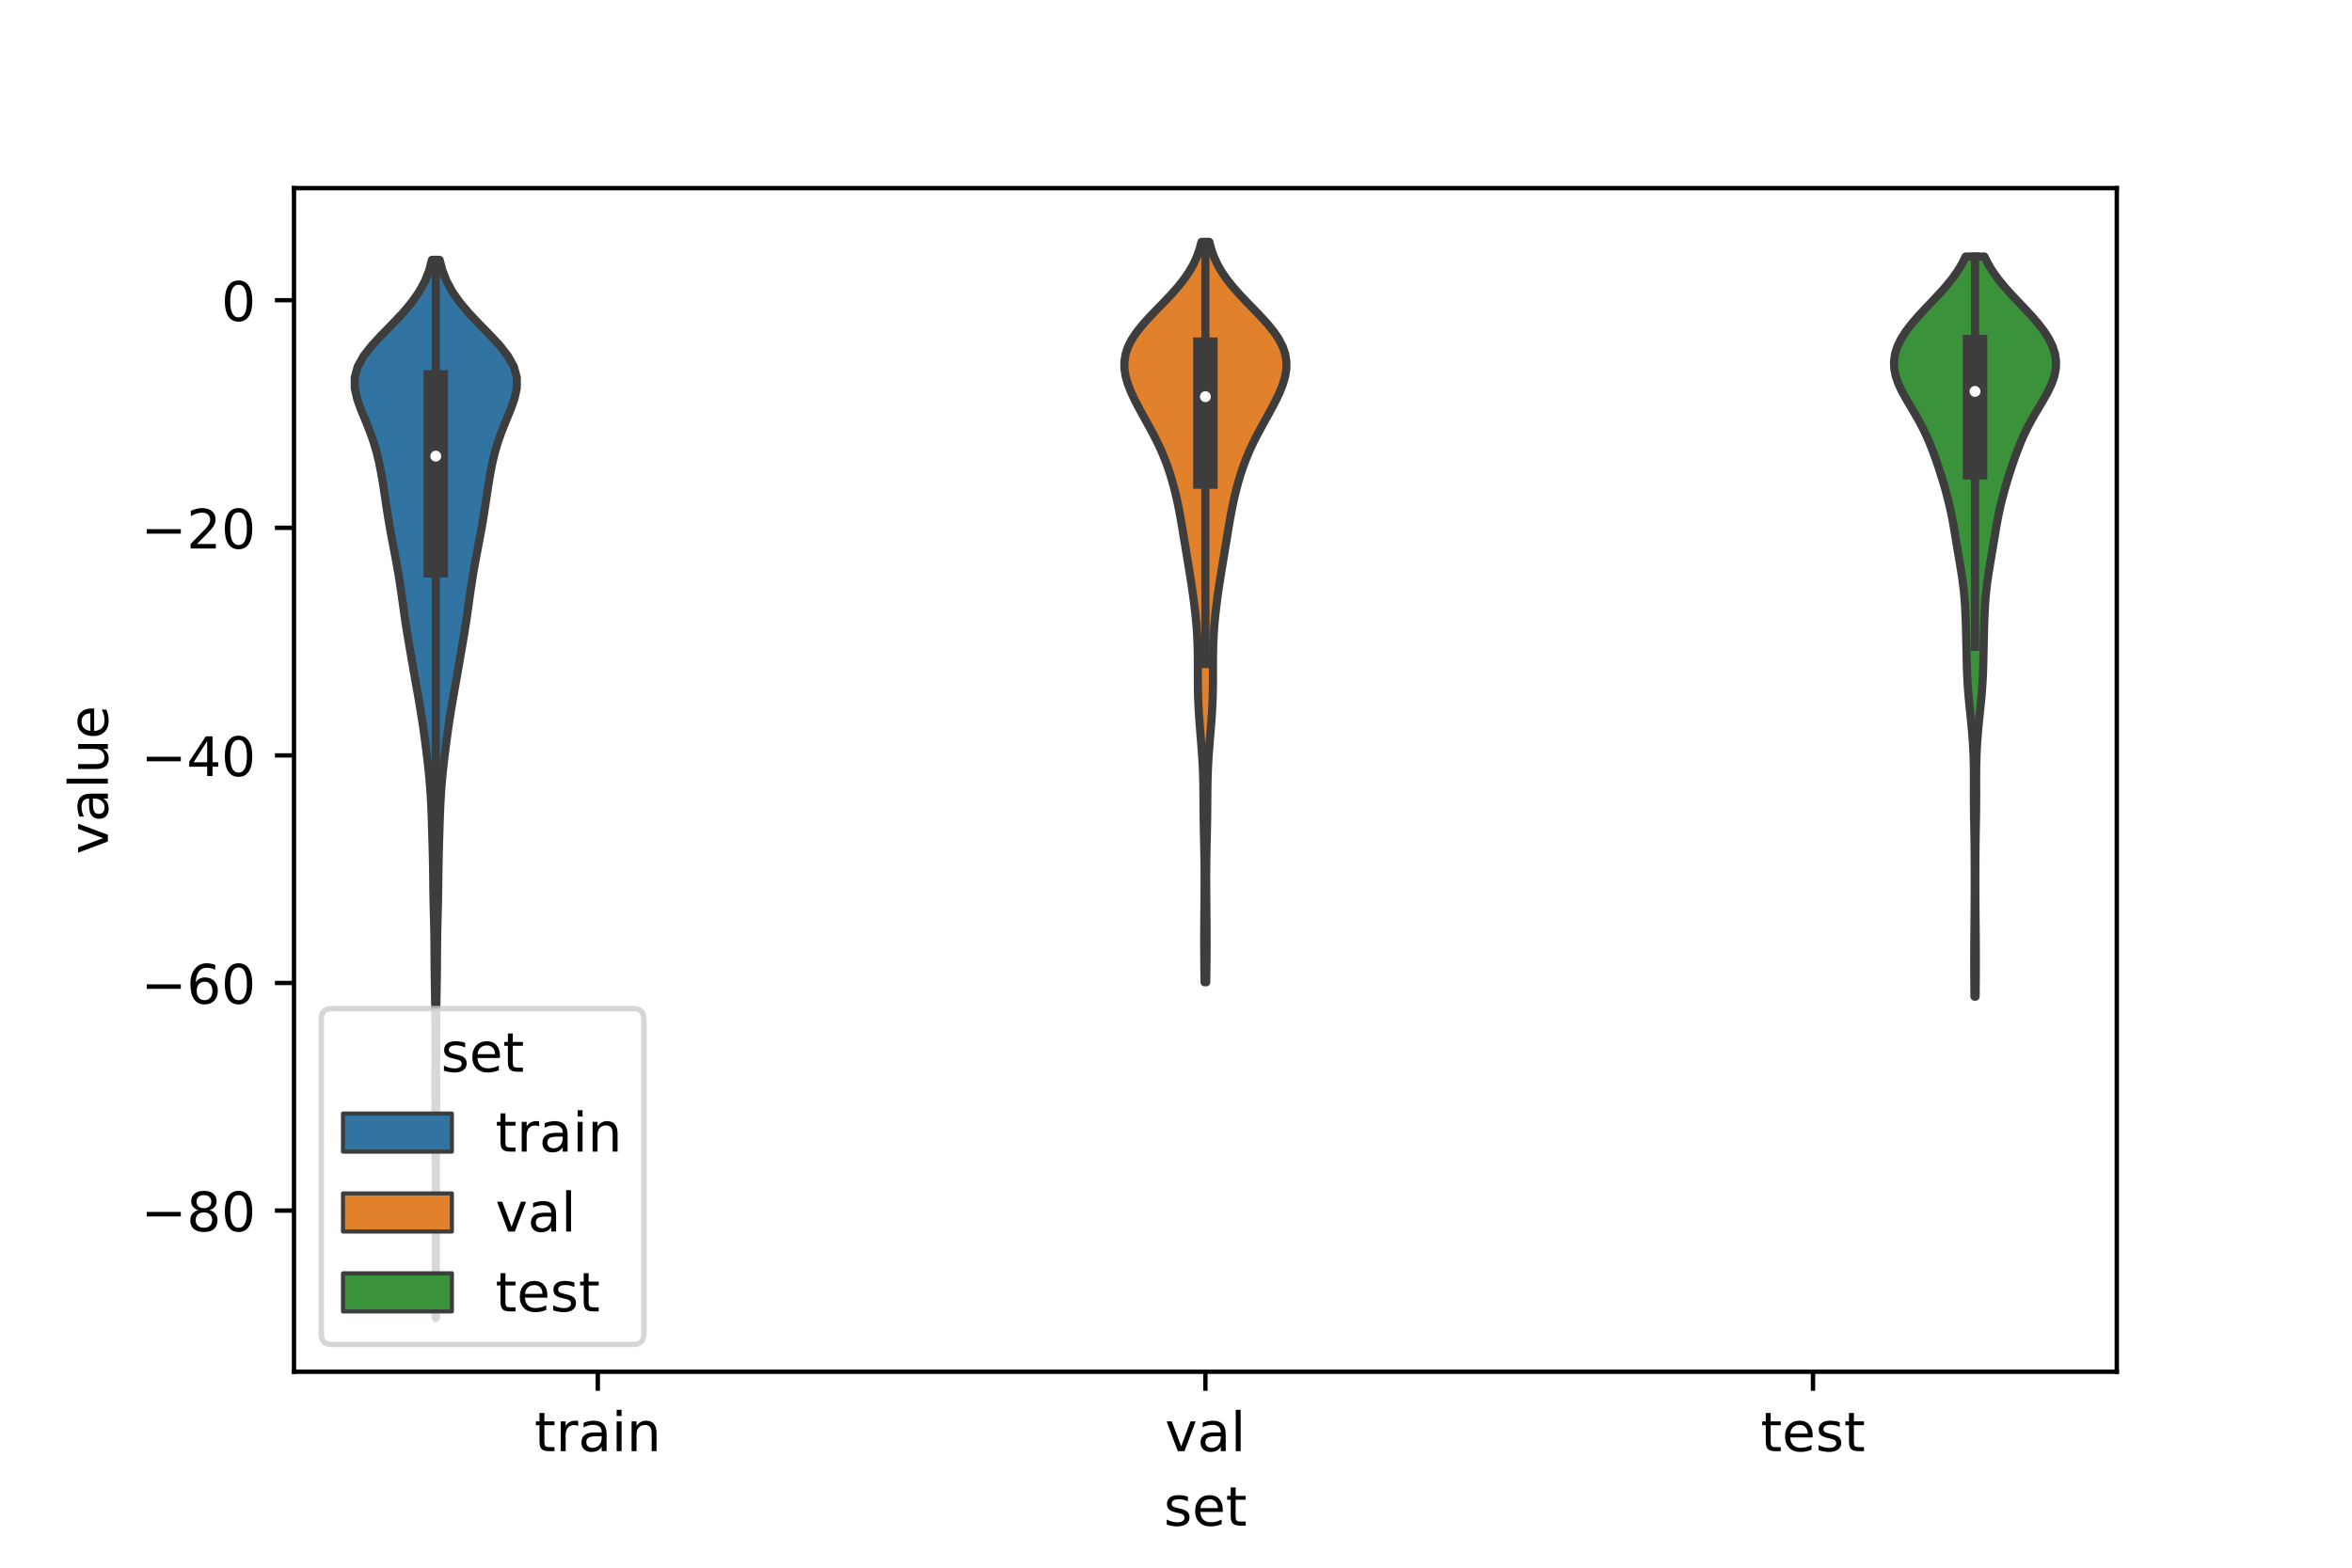 <?xml version="1.0" encoding="utf-8" standalone="no"?>
<!DOCTYPE svg PUBLIC "-//W3C//DTD SVG 1.1//EN"
  "http://www.w3.org/Graphics/SVG/1.1/DTD/svg11.dtd">
<!-- Created with matplotlib (https://matplotlib.org/) -->
<svg height="288pt" version="1.1" viewBox="0 0 432 288" width="432pt" xmlns="http://www.w3.org/2000/svg" xmlns:xlink="http://www.w3.org/1999/xlink">
 <defs>
  <style type="text/css">*{stroke-linecap:butt;stroke-linejoin:round;}</style>
 </defs>
 <g id="figure_1">
  <g id="patch_1">
   <path d="M 0 288 
L 432 288 
L 432 0 
L 0 0 
z
" style="fill:#ffffff;"/>
  </g>
  <g id="axes_1">
   <g id="patch_2">
    <path d="M 54 252 
L 388.8 252 
L 388.8 34.56 
L 54 34.56 
z
" style="fill:#ffffff;"/>
   </g>
   <g id="PolyCollection_1">
    <defs>
     <path d="M 80.059 -45.884 
L 80.021 -45.884 
L 80.022 -47.847 
L 80.026 -49.81 
L 80.031 -51.774 
L 80.035 -53.737 
L 80.037 -55.7 
L 80.039 -57.664 
L 80.04 -59.627 
L 80.04 -61.591 
L 80.04 -63.554 
L 80.04 -65.517 
L 80.04 -67.481 
L 80.039 -69.444 
L 80.037 -71.407 
L 80.033 -73.371 
L 80.026 -75.334 
L 80.015 -77.297 
L 80.002 -79.261 
L 79.989 -81.224 
L 79.978 -83.188 
L 79.971 -85.151 
L 79.968 -87.114 
L 79.967 -89.078 
L 79.968 -91.041 
L 79.972 -93.004 
L 79.977 -94.968 
L 79.982 -96.931 
L 79.98 -98.894 
L 79.968 -100.858 
L 79.944 -102.821 
L 79.911 -104.785 
L 79.876 -106.748 
L 79.846 -108.711 
L 79.826 -110.675 
L 79.815 -112.638 
L 79.802 -114.601 
L 79.776 -116.565 
L 79.734 -118.528 
L 79.681 -120.491 
L 79.632 -122.455 
L 79.597 -124.418 
L 79.573 -126.382 
L 79.549 -128.345 
L 79.513 -130.308 
L 79.465 -132.272 
L 79.409 -134.235 
L 79.35 -136.198 
L 79.285 -138.162 
L 79.204 -140.125 
L 79.096 -142.088 
L 78.952 -144.052 
L 78.772 -146.015 
L 78.56 -147.979 
L 78.324 -149.942 
L 78.072 -151.905 
L 77.804 -153.869 
L 77.515 -155.832 
L 77.2 -157.795 
L 76.864 -159.759 
L 76.517 -161.722 
L 76.171 -163.686 
L 75.829 -165.649 
L 75.489 -167.612 
L 75.15 -169.576 
L 74.818 -171.539 
L 74.506 -173.502 
L 74.22 -175.466 
L 73.948 -177.429 
L 73.673 -179.392 
L 73.376 -181.356 
L 73.05 -183.319 
L 72.696 -185.283 
L 72.325 -187.246 
L 71.951 -189.209 
L 71.592 -191.173 
L 71.259 -193.136 
L 70.953 -195.099 
L 70.661 -197.063 
L 70.364 -199.026 
L 70.036 -200.989 
L 69.65 -202.953 
L 69.179 -204.916 
L 68.597 -206.88 
L 67.897 -208.843 
L 67.105 -210.806 
L 66.295 -212.77 
L 65.594 -214.733 
L 65.162 -216.696 
L 65.16 -218.66 
L 65.694 -220.623 
L 66.776 -222.586 
L 68.314 -224.55 
L 70.141 -226.513 
L 72.068 -228.477 
L 73.926 -230.44 
L 75.589 -232.403 
L 76.973 -234.367 
L 78.046 -236.33 
L 78.817 -238.293 
L 79.333 -240.257 
L 80.747 -240.257 
L 80.747 -240.257 
L 81.263 -238.293 
L 82.034 -236.33 
L 83.107 -234.367 
L 84.491 -232.403 
L 86.154 -230.44 
L 88.012 -228.477 
L 89.939 -226.513 
L 91.766 -224.55 
L 93.304 -222.586 
L 94.386 -220.623 
L 94.92 -218.66 
L 94.918 -216.696 
L 94.486 -214.733 
L 93.785 -212.77 
L 92.975 -210.806 
L 92.183 -208.843 
L 91.483 -206.88 
L 90.901 -204.916 
L 90.43 -202.953 
L 90.044 -200.989 
L 89.716 -199.026 
L 89.419 -197.063 
L 89.127 -195.099 
L 88.821 -193.136 
L 88.488 -191.173 
L 88.129 -189.209 
L 87.755 -187.246 
L 87.384 -185.283 
L 87.03 -183.319 
L 86.704 -181.356 
L 86.407 -179.392 
L 86.132 -177.429 
L 85.86 -175.466 
L 85.574 -173.502 
L 85.262 -171.539 
L 84.93 -169.576 
L 84.591 -167.612 
L 84.251 -165.649 
L 83.909 -163.686 
L 83.563 -161.722 
L 83.216 -159.759 
L 82.88 -157.795 
L 82.565 -155.832 
L 82.276 -153.869 
L 82.008 -151.905 
L 81.756 -149.942 
L 81.52 -147.979 
L 81.308 -146.015 
L 81.128 -144.052 
L 80.984 -142.088 
L 80.876 -140.125 
L 80.795 -138.162 
L 80.73 -136.198 
L 80.671 -134.235 
L 80.615 -132.272 
L 80.567 -130.308 
L 80.531 -128.345 
L 80.507 -126.382 
L 80.483 -124.418 
L 80.448 -122.455 
L 80.399 -120.491 
L 80.346 -118.528 
L 80.304 -116.565 
L 80.278 -114.601 
L 80.265 -112.638 
L 80.254 -110.675 
L 80.234 -108.711 
L 80.204 -106.748 
L 80.169 -104.785 
L 80.136 -102.821 
L 80.112 -100.858 
L 80.1 -98.894 
L 80.098 -96.931 
L 80.103 -94.968 
L 80.108 -93.004 
L 80.112 -91.041 
L 80.113 -89.078 
L 80.112 -87.114 
L 80.109 -85.151 
L 80.102 -83.188 
L 80.091 -81.224 
L 80.078 -79.261 
L 80.065 -77.297 
L 80.054 -75.334 
L 80.047 -73.371 
L 80.043 -71.407 
L 80.041 -69.444 
L 80.04 -67.481 
L 80.04 -65.517 
L 80.04 -63.554 
L 80.04 -61.591 
L 80.04 -59.627 
L 80.041 -57.664 
L 80.043 -55.7 
L 80.045 -53.737 
L 80.049 -51.774 
L 80.054 -49.81 
L 80.058 -47.847 
L 80.059 -45.884 
z
" id="mbb684efa76" style="stroke:#3d3d3d;stroke-width:1.5;"/>
    </defs>
    <g clip-path="url(#pac239c42fd)">
     <use style="fill:#3274a1;stroke:#3d3d3d;stroke-width:1.5;" x="0" xlink:href="#mbb684efa76" y="288"/>
    </g>
   </g>
   <g id="PolyCollection_2">
    <defs>
     <path d="M 221.547 -107.547 
L 221.253 -107.547 
L 221.23 -108.921 
L 221.211 -110.295 
L 221.196 -111.668 
L 221.186 -113.042 
L 221.182 -114.416 
L 221.183 -115.79 
L 221.188 -117.164 
L 221.197 -118.538 
L 221.208 -119.911 
L 221.222 -121.285 
L 221.235 -122.659 
L 221.246 -124.033 
L 221.253 -125.407 
L 221.255 -126.781 
L 221.25 -128.154 
L 221.236 -129.528 
L 221.216 -130.902 
L 221.189 -132.276 
L 221.158 -133.65 
L 221.128 -135.024 
L 221.1 -136.397 
L 221.078 -137.771 
L 221.062 -139.145 
L 221.052 -140.519 
L 221.043 -141.893 
L 221.03 -143.267 
L 221.006 -144.64 
L 220.966 -146.014 
L 220.906 -147.388 
L 220.828 -148.762 
L 220.732 -150.136 
L 220.625 -151.51 
L 220.512 -152.883 
L 220.399 -154.257 
L 220.294 -155.631 
L 220.201 -157.005 
L 220.125 -158.379 
L 220.069 -159.753 
L 220.033 -161.126 
L 220.014 -162.5 
L 220.009 -163.874 
L 220.011 -165.248 
L 220.01 -166.622 
L 219.998 -167.996 
L 219.968 -169.369 
L 219.915 -170.743 
L 219.834 -172.117 
L 219.728 -173.491 
L 219.596 -174.865 
L 219.443 -176.239 
L 219.271 -177.612 
L 219.084 -178.986 
L 218.884 -180.36 
L 218.673 -181.734 
L 218.454 -183.108 
L 218.228 -184.482 
L 218 -185.855 
L 217.773 -187.229 
L 217.547 -188.603 
L 217.322 -189.977 
L 217.095 -191.351 
L 216.859 -192.725 
L 216.607 -194.098 
L 216.331 -195.472 
L 216.026 -196.846 
L 215.688 -198.22 
L 215.314 -199.594 
L 214.9 -200.968 
L 214.438 -202.341 
L 213.923 -203.715 
L 213.349 -205.089 
L 212.716 -206.463 
L 212.029 -207.837 
L 211.299 -209.211 
L 210.544 -210.584 
L 209.782 -211.958 
L 209.036 -213.332 
L 208.33 -214.706 
L 207.693 -216.08 
L 207.158 -217.454 
L 206.759 -218.827 
L 206.535 -220.201 
L 206.52 -221.575 
L 206.739 -222.949 
L 207.204 -224.323 
L 207.913 -225.697 
L 208.841 -227.07 
L 209.953 -228.444 
L 211.197 -229.818 
L 212.517 -231.192 
L 213.853 -232.566 
L 215.152 -233.94 
L 216.365 -235.313 
L 217.457 -236.687 
L 218.404 -238.061 
L 219.193 -239.435 
L 219.826 -240.809 
L 220.313 -242.183 
L 220.674 -243.556 
L 222.126 -243.556 
L 222.126 -243.556 
L 222.487 -242.183 
L 222.974 -240.809 
L 223.607 -239.435 
L 224.396 -238.061 
L 225.343 -236.687 
L 226.435 -235.313 
L 227.648 -233.94 
L 228.947 -232.566 
L 230.283 -231.192 
L 231.603 -229.818 
L 232.847 -228.444 
L 233.959 -227.07 
L 234.887 -225.697 
L 235.596 -224.323 
L 236.061 -222.949 
L 236.28 -221.575 
L 236.265 -220.201 
L 236.041 -218.827 
L 235.642 -217.454 
L 235.107 -216.08 
L 234.47 -214.706 
L 233.764 -213.332 
L 233.018 -211.958 
L 232.256 -210.584 
L 231.501 -209.211 
L 230.771 -207.837 
L 230.084 -206.463 
L 229.451 -205.089 
L 228.877 -203.715 
L 228.362 -202.341 
L 227.9 -200.968 
L 227.486 -199.594 
L 227.112 -198.22 
L 226.774 -196.846 
L 226.469 -195.472 
L 226.193 -194.098 
L 225.941 -192.725 
L 225.705 -191.351 
L 225.478 -189.977 
L 225.253 -188.603 
L 225.027 -187.229 
L 224.8 -185.855 
L 224.572 -184.482 
L 224.346 -183.108 
L 224.127 -181.734 
L 223.916 -180.36 
L 223.716 -178.986 
L 223.529 -177.612 
L 223.357 -176.239 
L 223.204 -174.865 
L 223.072 -173.491 
L 222.966 -172.117 
L 222.885 -170.743 
L 222.832 -169.369 
L 222.802 -167.996 
L 222.79 -166.622 
L 222.789 -165.248 
L 222.791 -163.874 
L 222.786 -162.5 
L 222.767 -161.126 
L 222.731 -159.753 
L 222.675 -158.379 
L 222.599 -157.005 
L 222.506 -155.631 
L 222.401 -154.257 
L 222.288 -152.883 
L 222.175 -151.51 
L 222.068 -150.136 
L 221.972 -148.762 
L 221.894 -147.388 
L 221.834 -146.014 
L 221.794 -144.64 
L 221.77 -143.267 
L 221.757 -141.893 
L 221.748 -140.519 
L 221.738 -139.145 
L 221.722 -137.771 
L 221.7 -136.397 
L 221.672 -135.024 
L 221.642 -133.65 
L 221.611 -132.276 
L 221.584 -130.902 
L 221.564 -129.528 
L 221.55 -128.154 
L 221.545 -126.781 
L 221.547 -125.407 
L 221.554 -124.033 
L 221.565 -122.659 
L 221.578 -121.285 
L 221.592 -119.911 
L 221.603 -118.538 
L 221.612 -117.164 
L 221.617 -115.79 
L 221.618 -114.416 
L 221.614 -113.042 
L 221.604 -111.668 
L 221.589 -110.295 
L 221.57 -108.921 
L 221.547 -107.547 
z
" id="m15b05d82f8" style="stroke:#3d3d3d;stroke-width:1.5;"/>
    </defs>
    <g clip-path="url(#pac239c42fd)">
     <use style="fill:#e1812c;stroke:#3d3d3d;stroke-width:1.5;" x="0" xlink:href="#m15b05d82f8" y="288"/>
    </g>
   </g>
   <g id="PolyCollection_3">
    <defs>
     <path d="M 362.859 -104.906 
L 362.661 -104.906 
L 362.644 -106.279 
L 362.631 -107.653 
L 362.622 -109.026 
L 362.617 -110.4 
L 362.616 -111.773 
L 362.62 -113.146 
L 362.626 -114.52 
L 362.636 -115.893 
L 362.648 -117.267 
L 362.661 -118.64 
L 362.673 -120.014 
L 362.685 -121.387 
L 362.693 -122.76 
L 362.699 -124.134 
L 362.702 -125.507 
L 362.702 -126.881 
L 362.7 -128.254 
L 362.696 -129.627 
L 362.689 -131.001 
L 362.676 -132.374 
L 362.659 -133.748 
L 362.636 -135.121 
L 362.611 -136.494 
L 362.586 -137.868 
L 362.566 -139.241 
L 362.554 -140.615 
L 362.55 -141.988 
L 362.552 -143.361 
L 362.554 -144.735 
L 362.551 -146.108 
L 362.535 -147.482 
L 362.5 -148.855 
L 362.444 -150.228 
L 362.365 -151.602 
L 362.264 -152.975 
L 362.145 -154.349 
L 362.012 -155.722 
L 361.871 -157.096 
L 361.729 -158.469 
L 361.596 -159.842 
L 361.48 -161.216 
L 361.386 -162.589 
L 361.316 -163.963 
L 361.266 -165.336 
L 361.229 -166.709 
L 361.2 -168.083 
L 361.172 -169.456 
L 361.142 -170.83 
L 361.107 -172.203 
L 361.067 -173.576 
L 361.016 -174.95 
L 360.95 -176.323 
L 360.861 -177.697 
L 360.742 -179.07 
L 360.59 -180.443 
L 360.406 -181.817 
L 360.195 -183.19 
L 359.968 -184.564 
L 359.734 -185.937 
L 359.501 -187.31 
L 359.274 -188.684 
L 359.048 -190.057 
L 358.816 -191.431 
L 358.565 -192.804 
L 358.285 -194.178 
L 357.972 -195.551 
L 357.624 -196.924 
L 357.246 -198.298 
L 356.841 -199.671 
L 356.414 -201.045 
L 355.966 -202.418 
L 355.495 -203.791 
L 354.993 -205.165 
L 354.452 -206.538 
L 353.859 -207.912 
L 353.203 -209.285 
L 352.48 -210.658 
L 351.698 -212.032 
L 350.881 -213.405 
L 350.069 -214.779 
L 349.314 -216.152 
L 348.673 -217.525 
L 348.195 -218.899 
L 347.922 -220.272 
L 347.88 -221.646 
L 348.081 -223.019 
L 348.523 -224.392 
L 349.194 -225.766 
L 350.071 -227.139 
L 351.123 -228.513 
L 352.31 -229.886 
L 353.584 -231.26 
L 354.893 -232.633 
L 356.184 -234.006 
L 357.41 -235.38 
L 358.53 -236.753 
L 359.515 -238.127 
L 360.35 -239.5 
L 361.031 -240.873 
L 364.489 -240.873 
L 364.489 -240.873 
L 365.17 -239.5 
L 366.005 -238.127 
L 366.99 -236.753 
L 368.11 -235.38 
L 369.336 -234.006 
L 370.627 -232.633 
L 371.936 -231.26 
L 373.21 -229.886 
L 374.397 -228.513 
L 375.449 -227.139 
L 376.326 -225.766 
L 376.997 -224.392 
L 377.439 -223.019 
L 377.64 -221.646 
L 377.598 -220.272 
L 377.325 -218.899 
L 376.847 -217.525 
L 376.206 -216.152 
L 375.451 -214.779 
L 374.639 -213.405 
L 373.822 -212.032 
L 373.04 -210.658 
L 372.317 -209.285 
L 371.661 -207.912 
L 371.068 -206.538 
L 370.527 -205.165 
L 370.025 -203.791 
L 369.554 -202.418 
L 369.106 -201.045 
L 368.679 -199.671 
L 368.274 -198.298 
L 367.896 -196.924 
L 367.548 -195.551 
L 367.235 -194.178 
L 366.955 -192.804 
L 366.704 -191.431 
L 366.472 -190.057 
L 366.246 -188.684 
L 366.019 -187.31 
L 365.786 -185.937 
L 365.552 -184.564 
L 365.325 -183.19 
L 365.114 -181.817 
L 364.93 -180.443 
L 364.778 -179.07 
L 364.659 -177.697 
L 364.57 -176.323 
L 364.504 -174.95 
L 364.453 -173.576 
L 364.413 -172.203 
L 364.378 -170.83 
L 364.348 -169.456 
L 364.32 -168.083 
L 364.291 -166.709 
L 364.254 -165.336 
L 364.204 -163.963 
L 364.134 -162.589 
L 364.04 -161.216 
L 363.924 -159.842 
L 363.791 -158.469 
L 363.649 -157.096 
L 363.508 -155.722 
L 363.375 -154.349 
L 363.256 -152.975 
L 363.155 -151.602 
L 363.076 -150.228 
L 363.02 -148.855 
L 362.985 -147.482 
L 362.969 -146.108 
L 362.966 -144.735 
L 362.968 -143.361 
L 362.97 -141.988 
L 362.966 -140.615 
L 362.954 -139.241 
L 362.934 -137.868 
L 362.909 -136.494 
L 362.884 -135.121 
L 362.861 -133.748 
L 362.844 -132.374 
L 362.831 -131.001 
L 362.824 -129.627 
L 362.82 -128.254 
L 362.818 -126.881 
L 362.818 -125.507 
L 362.821 -124.134 
L 362.827 -122.76 
L 362.835 -121.387 
L 362.847 -120.014 
L 362.859 -118.64 
L 362.872 -117.267 
L 362.884 -115.893 
L 362.894 -114.52 
L 362.9 -113.146 
L 362.904 -111.773 
L 362.903 -110.4 
L 362.898 -109.026 
L 362.889 -107.653 
L 362.876 -106.279 
L 362.859 -104.906 
z
" id="m70802d3560" style="stroke:#3d3d3d;stroke-width:1.5;"/>
    </defs>
    <g clip-path="url(#pac239c42fd)">
     <use style="fill:#3a923a;stroke:#3d3d3d;stroke-width:1.5;" x="0" xlink:href="#m70802d3560" y="288"/>
    </g>
   </g>
   <g id="patch_3">
    <path clip-path="url(#pac239c42fd)" d="M 109.8 55.151 
L 109.8 55.151 
L 109.8 55.151 
L 109.8 55.151 
z
" style="fill:#3274a1;stroke:#3d3d3d;stroke-linejoin:miter;stroke-width:0.75;"/>
   </g>
   <g id="patch_4">
    <path clip-path="url(#pac239c42fd)" d="M 109.8 55.151 
L 109.8 55.151 
L 109.8 55.151 
L 109.8 55.151 
z
" style="fill:#e1812c;stroke:#3d3d3d;stroke-linejoin:miter;stroke-width:0.75;"/>
   </g>
   <g id="patch_5">
    <path clip-path="url(#pac239c42fd)" d="M 109.8 55.151 
L 109.8 55.151 
L 109.8 55.151 
L 109.8 55.151 
z
" style="fill:#3a923a;stroke:#3d3d3d;stroke-linejoin:miter;stroke-width:0.75;"/>
   </g>
   <g id="matplotlib.axis_1">
    <g id="xtick_1">
     <g id="line2d_1">
      <defs>
       <path d="M 0 0 
L 0 3.5 
" id="m51d5a12fa0" style="stroke:#000000;stroke-width:0.8;"/>
      </defs>
      <g>
       <use style="stroke:#000000;stroke-width:0.8;" x="109.8" xlink:href="#m51d5a12fa0" y="252"/>
      </g>
     </g>
     <g id="text_1">
      <!-- train -->
      <g transform="translate(98.162 266.598)scale(0.1 -0.1)">
       <defs>
        <path d="M 18.312 70.219 
L 18.312 54.688 
L 36.812 54.688 
L 36.812 47.703 
L 18.312 47.703 
L 18.312 18.016 
Q 18.312 11.328 20.141 9.422 
Q 21.969 7.516 27.594 7.516 
L 36.812 7.516 
L 36.812 0 
L 27.594 0 
Q 17.188 0 13.234 3.875 
Q 9.281 7.766 9.281 18.016 
L 9.281 47.703 
L 2.688 47.703 
L 2.688 54.688 
L 9.281 54.688 
L 9.281 70.219 
z
" id="DejaVuSans-116"/>
        <path d="M 41.109 46.297 
Q 39.594 47.172 37.812 47.578 
Q 36.031 48 33.891 48 
Q 26.266 48 22.188 43.047 
Q 18.109 38.094 18.109 28.812 
L 18.109 0 
L 9.078 0 
L 9.078 54.688 
L 18.109 54.688 
L 18.109 46.188 
Q 20.953 51.172 25.484 53.578 
Q 30.031 56 36.531 56 
Q 37.453 56 38.578 55.875 
Q 39.703 55.766 41.062 55.516 
z
" id="DejaVuSans-114"/>
        <path d="M 34.281 27.484 
Q 23.391 27.484 19.188 25 
Q 14.984 22.516 14.984 16.5 
Q 14.984 11.719 18.141 8.906 
Q 21.297 6.109 26.703 6.109 
Q 34.188 6.109 38.703 11.406 
Q 43.219 16.703 43.219 25.484 
L 43.219 27.484 
z
M 52.203 31.203 
L 52.203 0 
L 43.219 0 
L 43.219 8.297 
Q 40.141 3.328 35.547 0.953 
Q 30.953 -1.422 24.312 -1.422 
Q 15.922 -1.422 10.953 3.297 
Q 6 8.016 6 15.922 
Q 6 25.141 12.172 29.828 
Q 18.359 34.516 30.609 34.516 
L 43.219 34.516 
L 43.219 35.406 
Q 43.219 41.609 39.141 45 
Q 35.062 48.391 27.688 48.391 
Q 23 48.391 18.547 47.266 
Q 14.109 46.141 10.016 43.891 
L 10.016 52.203 
Q 14.938 54.109 19.578 55.047 
Q 24.219 56 28.609 56 
Q 40.484 56 46.344 49.844 
Q 52.203 43.703 52.203 31.203 
z
" id="DejaVuSans-97"/>
        <path d="M 9.422 54.688 
L 18.406 54.688 
L 18.406 0 
L 9.422 0 
z
M 9.422 75.984 
L 18.406 75.984 
L 18.406 64.594 
L 9.422 64.594 
z
" id="DejaVuSans-105"/>
        <path d="M 54.891 33.016 
L 54.891 0 
L 45.906 0 
L 45.906 32.719 
Q 45.906 40.484 42.875 44.328 
Q 39.844 48.188 33.797 48.188 
Q 26.516 48.188 22.312 43.547 
Q 18.109 38.922 18.109 30.906 
L 18.109 0 
L 9.078 0 
L 9.078 54.688 
L 18.109 54.688 
L 18.109 46.188 
Q 21.344 51.125 25.703 53.562 
Q 30.078 56 35.797 56 
Q 45.219 56 50.047 50.172 
Q 54.891 44.344 54.891 33.016 
z
" id="DejaVuSans-110"/>
       </defs>
       <use xlink:href="#DejaVuSans-116"/>
       <use x="39.209" xlink:href="#DejaVuSans-114"/>
       <use x="80.322" xlink:href="#DejaVuSans-97"/>
       <use x="141.602" xlink:href="#DejaVuSans-105"/>
       <use x="169.385" xlink:href="#DejaVuSans-110"/>
      </g>
     </g>
    </g>
    <g id="xtick_2">
     <g id="line2d_2">
      <g>
       <use style="stroke:#000000;stroke-width:0.8;" x="221.4" xlink:href="#m51d5a12fa0" y="252"/>
      </g>
     </g>
     <g id="text_2">
      <!-- val -->
      <g transform="translate(213.988 266.598)scale(0.1 -0.1)">
       <defs>
        <path d="M 2.984 54.688 
L 12.5 54.688 
L 29.594 8.797 
L 46.688 54.688 
L 56.203 54.688 
L 35.688 0 
L 23.484 0 
z
" id="DejaVuSans-118"/>
        <path d="M 9.422 75.984 
L 18.406 75.984 
L 18.406 0 
L 9.422 0 
z
" id="DejaVuSans-108"/>
       </defs>
       <use xlink:href="#DejaVuSans-118"/>
       <use x="59.18" xlink:href="#DejaVuSans-97"/>
       <use x="120.459" xlink:href="#DejaVuSans-108"/>
      </g>
     </g>
    </g>
    <g id="xtick_3">
     <g id="line2d_3">
      <g>
       <use style="stroke:#000000;stroke-width:0.8;" x="333" xlink:href="#m51d5a12fa0" y="252"/>
      </g>
     </g>
     <g id="text_3">
      <!-- test -->
      <g transform="translate(323.398 266.598)scale(0.1 -0.1)">
       <defs>
        <path d="M 56.203 29.594 
L 56.203 25.203 
L 14.891 25.203 
Q 15.484 15.922 20.484 11.062 
Q 25.484 6.203 34.422 6.203 
Q 39.594 6.203 44.453 7.469 
Q 49.312 8.734 54.109 11.281 
L 54.109 2.781 
Q 49.266 0.734 44.188 -0.344 
Q 39.109 -1.422 33.891 -1.422 
Q 20.797 -1.422 13.156 6.188 
Q 5.516 13.812 5.516 26.812 
Q 5.516 40.234 12.766 48.109 
Q 20.016 56 32.328 56 
Q 43.359 56 49.781 48.891 
Q 56.203 41.797 56.203 29.594 
z
M 47.219 32.234 
Q 47.125 39.594 43.094 43.984 
Q 39.062 48.391 32.422 48.391 
Q 24.906 48.391 20.391 44.141 
Q 15.875 39.891 15.188 32.172 
z
" id="DejaVuSans-101"/>
        <path d="M 44.281 53.078 
L 44.281 44.578 
Q 40.484 46.531 36.375 47.5 
Q 32.281 48.484 27.875 48.484 
Q 21.188 48.484 17.844 46.438 
Q 14.5 44.391 14.5 40.281 
Q 14.5 37.156 16.891 35.375 
Q 19.281 33.594 26.516 31.984 
L 29.594 31.297 
Q 39.156 29.25 43.188 25.516 
Q 47.219 21.781 47.219 15.094 
Q 47.219 7.469 41.188 3.016 
Q 35.156 -1.422 24.609 -1.422 
Q 20.219 -1.422 15.453 -0.562 
Q 10.688 0.297 5.422 2 
L 5.422 11.281 
Q 10.406 8.688 15.234 7.391 
Q 20.062 6.109 24.812 6.109 
Q 31.156 6.109 34.562 8.281 
Q 37.984 10.453 37.984 14.406 
Q 37.984 18.062 35.516 20.016 
Q 33.062 21.969 24.703 23.781 
L 21.578 24.516 
Q 13.234 26.266 9.516 29.906 
Q 5.812 33.547 5.812 39.891 
Q 5.812 47.609 11.281 51.797 
Q 16.75 56 26.812 56 
Q 31.781 56 36.172 55.266 
Q 40.578 54.547 44.281 53.078 
z
" id="DejaVuSans-115"/>
       </defs>
       <use xlink:href="#DejaVuSans-116"/>
       <use x="39.209" xlink:href="#DejaVuSans-101"/>
       <use x="100.732" xlink:href="#DejaVuSans-115"/>
       <use x="152.832" xlink:href="#DejaVuSans-116"/>
      </g>
     </g>
    </g>
    <g id="text_4">
     <!-- set -->
     <g transform="translate(213.759 280.277)scale(0.1 -0.1)">
      <use xlink:href="#DejaVuSans-115"/>
      <use x="52.1" xlink:href="#DejaVuSans-101"/>
      <use x="113.623" xlink:href="#DejaVuSans-116"/>
     </g>
    </g>
   </g>
   <g id="matplotlib.axis_2">
    <g id="ytick_1">
     <g id="line2d_4">
      <defs>
       <path d="M 0 0 
L -3.5 0 
" id="m29e2d6af6b" style="stroke:#000000;stroke-width:0.8;"/>
      </defs>
      <g>
       <use style="stroke:#000000;stroke-width:0.8;" x="54" xlink:href="#m29e2d6af6b" y="222.395"/>
      </g>
     </g>
     <g id="text_5">
      <!-- −80 -->
      <g transform="translate(25.895 226.194)scale(0.1 -0.1)">
       <defs>
        <path d="M 10.594 35.5 
L 73.188 35.5 
L 73.188 27.203 
L 10.594 27.203 
z
" id="DejaVuSans-8722"/>
        <path d="M 31.781 34.625 
Q 24.75 34.625 20.719 30.859 
Q 16.703 27.094 16.703 20.516 
Q 16.703 13.922 20.719 10.156 
Q 24.75 6.391 31.781 6.391 
Q 38.812 6.391 42.859 10.172 
Q 46.922 13.969 46.922 20.516 
Q 46.922 27.094 42.891 30.859 
Q 38.875 34.625 31.781 34.625 
z
M 21.922 38.812 
Q 15.578 40.375 12.031 44.719 
Q 8.5 49.078 8.5 55.328 
Q 8.5 64.062 14.719 69.141 
Q 20.953 74.219 31.781 74.219 
Q 42.672 74.219 48.875 69.141 
Q 55.078 64.062 55.078 55.328 
Q 55.078 49.078 51.531 44.719 
Q 48 40.375 41.703 38.812 
Q 48.828 37.156 52.797 32.312 
Q 56.781 27.484 56.781 20.516 
Q 56.781 9.906 50.312 4.234 
Q 43.844 -1.422 31.781 -1.422 
Q 19.734 -1.422 13.25 4.234 
Q 6.781 9.906 6.781 20.516 
Q 6.781 27.484 10.781 32.312 
Q 14.797 37.156 21.922 38.812 
z
M 18.312 54.391 
Q 18.312 48.734 21.844 45.562 
Q 25.391 42.391 31.781 42.391 
Q 38.141 42.391 41.719 45.562 
Q 45.312 48.734 45.312 54.391 
Q 45.312 60.062 41.719 63.234 
Q 38.141 66.406 31.781 66.406 
Q 25.391 66.406 21.844 63.234 
Q 18.312 60.062 18.312 54.391 
z
" id="DejaVuSans-56"/>
        <path d="M 31.781 66.406 
Q 24.172 66.406 20.328 58.906 
Q 16.5 51.422 16.5 36.375 
Q 16.5 21.391 20.328 13.891 
Q 24.172 6.391 31.781 6.391 
Q 39.453 6.391 43.281 13.891 
Q 47.125 21.391 47.125 36.375 
Q 47.125 51.422 43.281 58.906 
Q 39.453 66.406 31.781 66.406 
z
M 31.781 74.219 
Q 44.047 74.219 50.516 64.516 
Q 56.984 54.828 56.984 36.375 
Q 56.984 17.969 50.516 8.266 
Q 44.047 -1.422 31.781 -1.422 
Q 19.531 -1.422 13.062 8.266 
Q 6.594 17.969 6.594 36.375 
Q 6.594 54.828 13.062 64.516 
Q 19.531 74.219 31.781 74.219 
z
" id="DejaVuSans-48"/>
       </defs>
       <use xlink:href="#DejaVuSans-8722"/>
       <use x="83.789" xlink:href="#DejaVuSans-56"/>
       <use x="147.412" xlink:href="#DejaVuSans-48"/>
      </g>
     </g>
    </g>
    <g id="ytick_2">
     <g id="line2d_5">
      <g>
       <use style="stroke:#000000;stroke-width:0.8;" x="54" xlink:href="#m29e2d6af6b" y="180.584"/>
      </g>
     </g>
     <g id="text_6">
      <!-- −60 -->
      <g transform="translate(25.895 184.383)scale(0.1 -0.1)">
       <defs>
        <path d="M 33.016 40.375 
Q 26.375 40.375 22.484 35.828 
Q 18.609 31.297 18.609 23.391 
Q 18.609 15.531 22.484 10.953 
Q 26.375 6.391 33.016 6.391 
Q 39.656 6.391 43.531 10.953 
Q 47.406 15.531 47.406 23.391 
Q 47.406 31.297 43.531 35.828 
Q 39.656 40.375 33.016 40.375 
z
M 52.594 71.297 
L 52.594 62.312 
Q 48.875 64.062 45.094 64.984 
Q 41.312 65.922 37.594 65.922 
Q 27.828 65.922 22.672 59.328 
Q 17.531 52.734 16.797 39.406 
Q 19.672 43.656 24.016 45.922 
Q 28.375 48.188 33.594 48.188 
Q 44.578 48.188 50.953 41.516 
Q 57.328 34.859 57.328 23.391 
Q 57.328 12.156 50.688 5.359 
Q 44.047 -1.422 33.016 -1.422 
Q 20.359 -1.422 13.672 8.266 
Q 6.984 17.969 6.984 36.375 
Q 6.984 53.656 15.188 63.938 
Q 23.391 74.219 37.203 74.219 
Q 40.922 74.219 44.703 73.484 
Q 48.484 72.75 52.594 71.297 
z
" id="DejaVuSans-54"/>
       </defs>
       <use xlink:href="#DejaVuSans-8722"/>
       <use x="83.789" xlink:href="#DejaVuSans-54"/>
       <use x="147.412" xlink:href="#DejaVuSans-48"/>
      </g>
     </g>
    </g>
    <g id="ytick_3">
     <g id="line2d_6">
      <g>
       <use style="stroke:#000000;stroke-width:0.8;" x="54" xlink:href="#m29e2d6af6b" y="138.773"/>
      </g>
     </g>
     <g id="text_7">
      <!-- −40 -->
      <g transform="translate(25.895 142.572)scale(0.1 -0.1)">
       <defs>
        <path d="M 37.797 64.312 
L 12.891 25.391 
L 37.797 25.391 
z
M 35.203 72.906 
L 47.609 72.906 
L 47.609 25.391 
L 58.016 25.391 
L 58.016 17.188 
L 47.609 17.188 
L 47.609 0 
L 37.797 0 
L 37.797 17.188 
L 4.891 17.188 
L 4.891 26.703 
z
" id="DejaVuSans-52"/>
       </defs>
       <use xlink:href="#DejaVuSans-8722"/>
       <use x="83.789" xlink:href="#DejaVuSans-52"/>
       <use x="147.412" xlink:href="#DejaVuSans-48"/>
      </g>
     </g>
    </g>
    <g id="ytick_4">
     <g id="line2d_7">
      <g>
       <use style="stroke:#000000;stroke-width:0.8;" x="54" xlink:href="#m29e2d6af6b" y="96.962"/>
      </g>
     </g>
     <g id="text_8">
      <!-- −20 -->
      <g transform="translate(25.895 100.761)scale(0.1 -0.1)">
       <defs>
        <path d="M 19.188 8.297 
L 53.609 8.297 
L 53.609 0 
L 7.328 0 
L 7.328 8.297 
Q 12.938 14.109 22.625 23.891 
Q 32.328 33.688 34.812 36.531 
Q 39.547 41.844 41.422 45.531 
Q 43.312 49.219 43.312 52.781 
Q 43.312 58.594 39.234 62.25 
Q 35.156 65.922 28.609 65.922 
Q 23.969 65.922 18.812 64.312 
Q 13.672 62.703 7.812 59.422 
L 7.812 69.391 
Q 13.766 71.781 18.938 73 
Q 24.125 74.219 28.422 74.219 
Q 39.75 74.219 46.484 68.547 
Q 53.219 62.891 53.219 53.422 
Q 53.219 48.922 51.531 44.891 
Q 49.859 40.875 45.406 35.406 
Q 44.188 33.984 37.641 27.219 
Q 31.109 20.453 19.188 8.297 
z
" id="DejaVuSans-50"/>
       </defs>
       <use xlink:href="#DejaVuSans-8722"/>
       <use x="83.789" xlink:href="#DejaVuSans-50"/>
       <use x="147.412" xlink:href="#DejaVuSans-48"/>
      </g>
     </g>
    </g>
    <g id="ytick_5">
     <g id="line2d_8">
      <g>
       <use style="stroke:#000000;stroke-width:0.8;" x="54" xlink:href="#m29e2d6af6b" y="55.151"/>
      </g>
     </g>
     <g id="text_9">
      <!-- 0 -->
      <g transform="translate(40.638 58.95)scale(0.1 -0.1)">
       <use xlink:href="#DejaVuSans-48"/>
      </g>
     </g>
    </g>
    <g id="text_10">
     <!-- value -->
     <g transform="translate(19.816 156.938)rotate(-90)scale(0.1 -0.1)">
      <defs>
       <path d="M 8.5 21.578 
L 8.5 54.688 
L 17.484 54.688 
L 17.484 21.922 
Q 17.484 14.156 20.5 10.266 
Q 23.531 6.391 29.594 6.391 
Q 36.859 6.391 41.078 11.031 
Q 45.312 15.672 45.312 23.688 
L 45.312 54.688 
L 54.297 54.688 
L 54.297 0 
L 45.312 0 
L 45.312 8.406 
Q 42.047 3.422 37.719 1 
Q 33.406 -1.422 27.688 -1.422 
Q 18.266 -1.422 13.375 4.438 
Q 8.5 10.297 8.5 21.578 
z
M 31.109 56 
z
" id="DejaVuSans-117"/>
      </defs>
      <use xlink:href="#DejaVuSans-118"/>
      <use x="59.18" xlink:href="#DejaVuSans-97"/>
      <use x="120.459" xlink:href="#DejaVuSans-108"/>
      <use x="148.242" xlink:href="#DejaVuSans-117"/>
      <use x="211.621" xlink:href="#DejaVuSans-101"/>
     </g>
    </g>
   </g>
   <g id="line2d_9">
    <path clip-path="url(#pac239c42fd)" d="M 80.04 153.724 
L 80.04 47.743 
" style="fill:none;stroke:#3d3d3d;stroke-linecap:square;stroke-width:1.5;"/>
   </g>
   <g id="line2d_10">
    <path clip-path="url(#pac239c42fd)" d="M 80.04 103.855 
L 80.04 70.253 
" style="fill:none;stroke:#3d3d3d;stroke-linecap:square;stroke-width:4.5;"/>
   </g>
   <g id="line2d_11">
    <path clip-path="url(#pac239c42fd)" d="M 221.4 121.979 
L 221.4 44.444 
" style="fill:none;stroke:#3d3d3d;stroke-linecap:square;stroke-width:1.5;"/>
   </g>
   <g id="line2d_12">
    <path clip-path="url(#pac239c42fd)" d="M 221.4 87.553 
L 221.4 64.239 
" style="fill:none;stroke:#3d3d3d;stroke-linecap:square;stroke-width:4.5;"/>
   </g>
   <g id="line2d_13">
    <path clip-path="url(#pac239c42fd)" d="M 362.76 118.811 
L 362.76 47.127 
" style="fill:none;stroke:#3d3d3d;stroke-linecap:square;stroke-width:1.5;"/>
   </g>
   <g id="line2d_14">
    <path clip-path="url(#pac239c42fd)" d="M 362.76 85.837 
L 362.76 63.779 
" style="fill:none;stroke:#3d3d3d;stroke-linecap:square;stroke-width:4.5;"/>
   </g>
   <g id="patch_6">
    <path d="M 54 252 
L 54 34.56 
" style="fill:none;stroke:#000000;stroke-linecap:square;stroke-linejoin:miter;stroke-width:0.8;"/>
   </g>
   <g id="patch_7">
    <path d="M 388.8 252 
L 388.8 34.56 
" style="fill:none;stroke:#000000;stroke-linecap:square;stroke-linejoin:miter;stroke-width:0.8;"/>
   </g>
   <g id="patch_8">
    <path d="M 54 252 
L 388.8 252 
" style="fill:none;stroke:#000000;stroke-linecap:square;stroke-linejoin:miter;stroke-width:0.8;"/>
   </g>
   <g id="patch_9">
    <path d="M 54 34.56 
L 388.8 34.56 
" style="fill:none;stroke:#000000;stroke-linecap:square;stroke-linejoin:miter;stroke-width:0.8;"/>
   </g>
   <g id="PathCollection_1">
    <defs>
     <path d="M 0 1.5 
C 0.398 1.5 0.779 1.342 1.061 1.061 
C 1.342 0.779 1.5 0.398 1.5 0 
C 1.5 -0.398 1.342 -0.779 1.061 -1.061 
C 0.779 -1.342 0.398 -1.5 0 -1.5 
C -0.398 -1.5 -0.779 -1.342 -1.061 -1.061 
C -1.342 -0.779 -1.5 -0.398 -1.5 0 
C -1.5 0.398 -1.342 0.779 -1.061 1.061 
C -0.779 1.342 -0.398 1.5 0 1.5 
z
" id="m135bb3c815" style="stroke:#3d3d3d;"/>
    </defs>
    <g clip-path="url(#pac239c42fd)">
     <use style="fill:#ffffff;stroke:#3d3d3d;" x="80.04" xlink:href="#m135bb3c815" y="83.799"/>
    </g>
   </g>
   <g id="PathCollection_2">
    <g clip-path="url(#pac239c42fd)">
     <use style="fill:#ffffff;stroke:#3d3d3d;" x="221.4" xlink:href="#m135bb3c815" y="72.871"/>
    </g>
   </g>
   <g id="PathCollection_3">
    <g clip-path="url(#pac239c42fd)">
     <use style="fill:#ffffff;stroke:#3d3d3d;" x="362.76" xlink:href="#m135bb3c815" y="71.906"/>
    </g>
   </g>
   <g id="legend_1">
    <g id="patch_10">
     <path d="M 61 247 
L 116.275 247 
Q 118.275 247 118.275 245 
L 118.275 187.287 
Q 118.275 185.287 116.275 185.287 
L 61 185.287 
Q 59 185.287 59 187.287 
L 59 245 
Q 59 247 61 247 
z
" style="fill:#ffffff;opacity:0.8;stroke:#cccccc;stroke-linejoin:miter;"/>
    </g>
    <g id="text_11">
     <!-- set -->
     <g transform="translate(80.996 196.886)scale(0.1 -0.1)">
      <use xlink:href="#DejaVuSans-115"/>
      <use x="52.1" xlink:href="#DejaVuSans-101"/>
      <use x="113.623" xlink:href="#DejaVuSans-116"/>
     </g>
    </g>
    <g id="patch_11">
     <path d="M 63 211.564 
L 83 211.564 
L 83 204.564 
L 63 204.564 
z
" style="fill:#3274a1;stroke:#3d3d3d;stroke-linejoin:miter;stroke-width:0.75;"/>
    </g>
    <g id="text_12">
     <!-- train -->
     <g transform="translate(91 211.564)scale(0.1 -0.1)">
      <use xlink:href="#DejaVuSans-116"/>
      <use x="39.209" xlink:href="#DejaVuSans-114"/>
      <use x="80.322" xlink:href="#DejaVuSans-97"/>
      <use x="141.602" xlink:href="#DejaVuSans-105"/>
      <use x="169.385" xlink:href="#DejaVuSans-110"/>
     </g>
    </g>
    <g id="patch_12">
     <path d="M 63 226.242 
L 83 226.242 
L 83 219.242 
L 63 219.242 
z
" style="fill:#e1812c;stroke:#3d3d3d;stroke-linejoin:miter;stroke-width:0.75;"/>
    </g>
    <g id="text_13">
     <!-- val -->
     <g transform="translate(91 226.242)scale(0.1 -0.1)">
      <use xlink:href="#DejaVuSans-118"/>
      <use x="59.18" xlink:href="#DejaVuSans-97"/>
      <use x="120.459" xlink:href="#DejaVuSans-108"/>
     </g>
    </g>
    <g id="patch_13">
     <path d="M 63 240.92 
L 83 240.92 
L 83 233.92 
L 63 233.92 
z
" style="fill:#3a923a;stroke:#3d3d3d;stroke-linejoin:miter;stroke-width:0.75;"/>
    </g>
    <g id="text_14">
     <!-- test -->
     <g transform="translate(91 240.92)scale(0.1 -0.1)">
      <use xlink:href="#DejaVuSans-116"/>
      <use x="39.209" xlink:href="#DejaVuSans-101"/>
      <use x="100.732" xlink:href="#DejaVuSans-115"/>
      <use x="152.832" xlink:href="#DejaVuSans-116"/>
     </g>
    </g>
   </g>
  </g>
 </g>
 <defs>
  <clipPath id="pac239c42fd">
   <rect height="217.44" width="334.8" x="54" y="34.56"/>
  </clipPath>
 </defs>
</svg>
